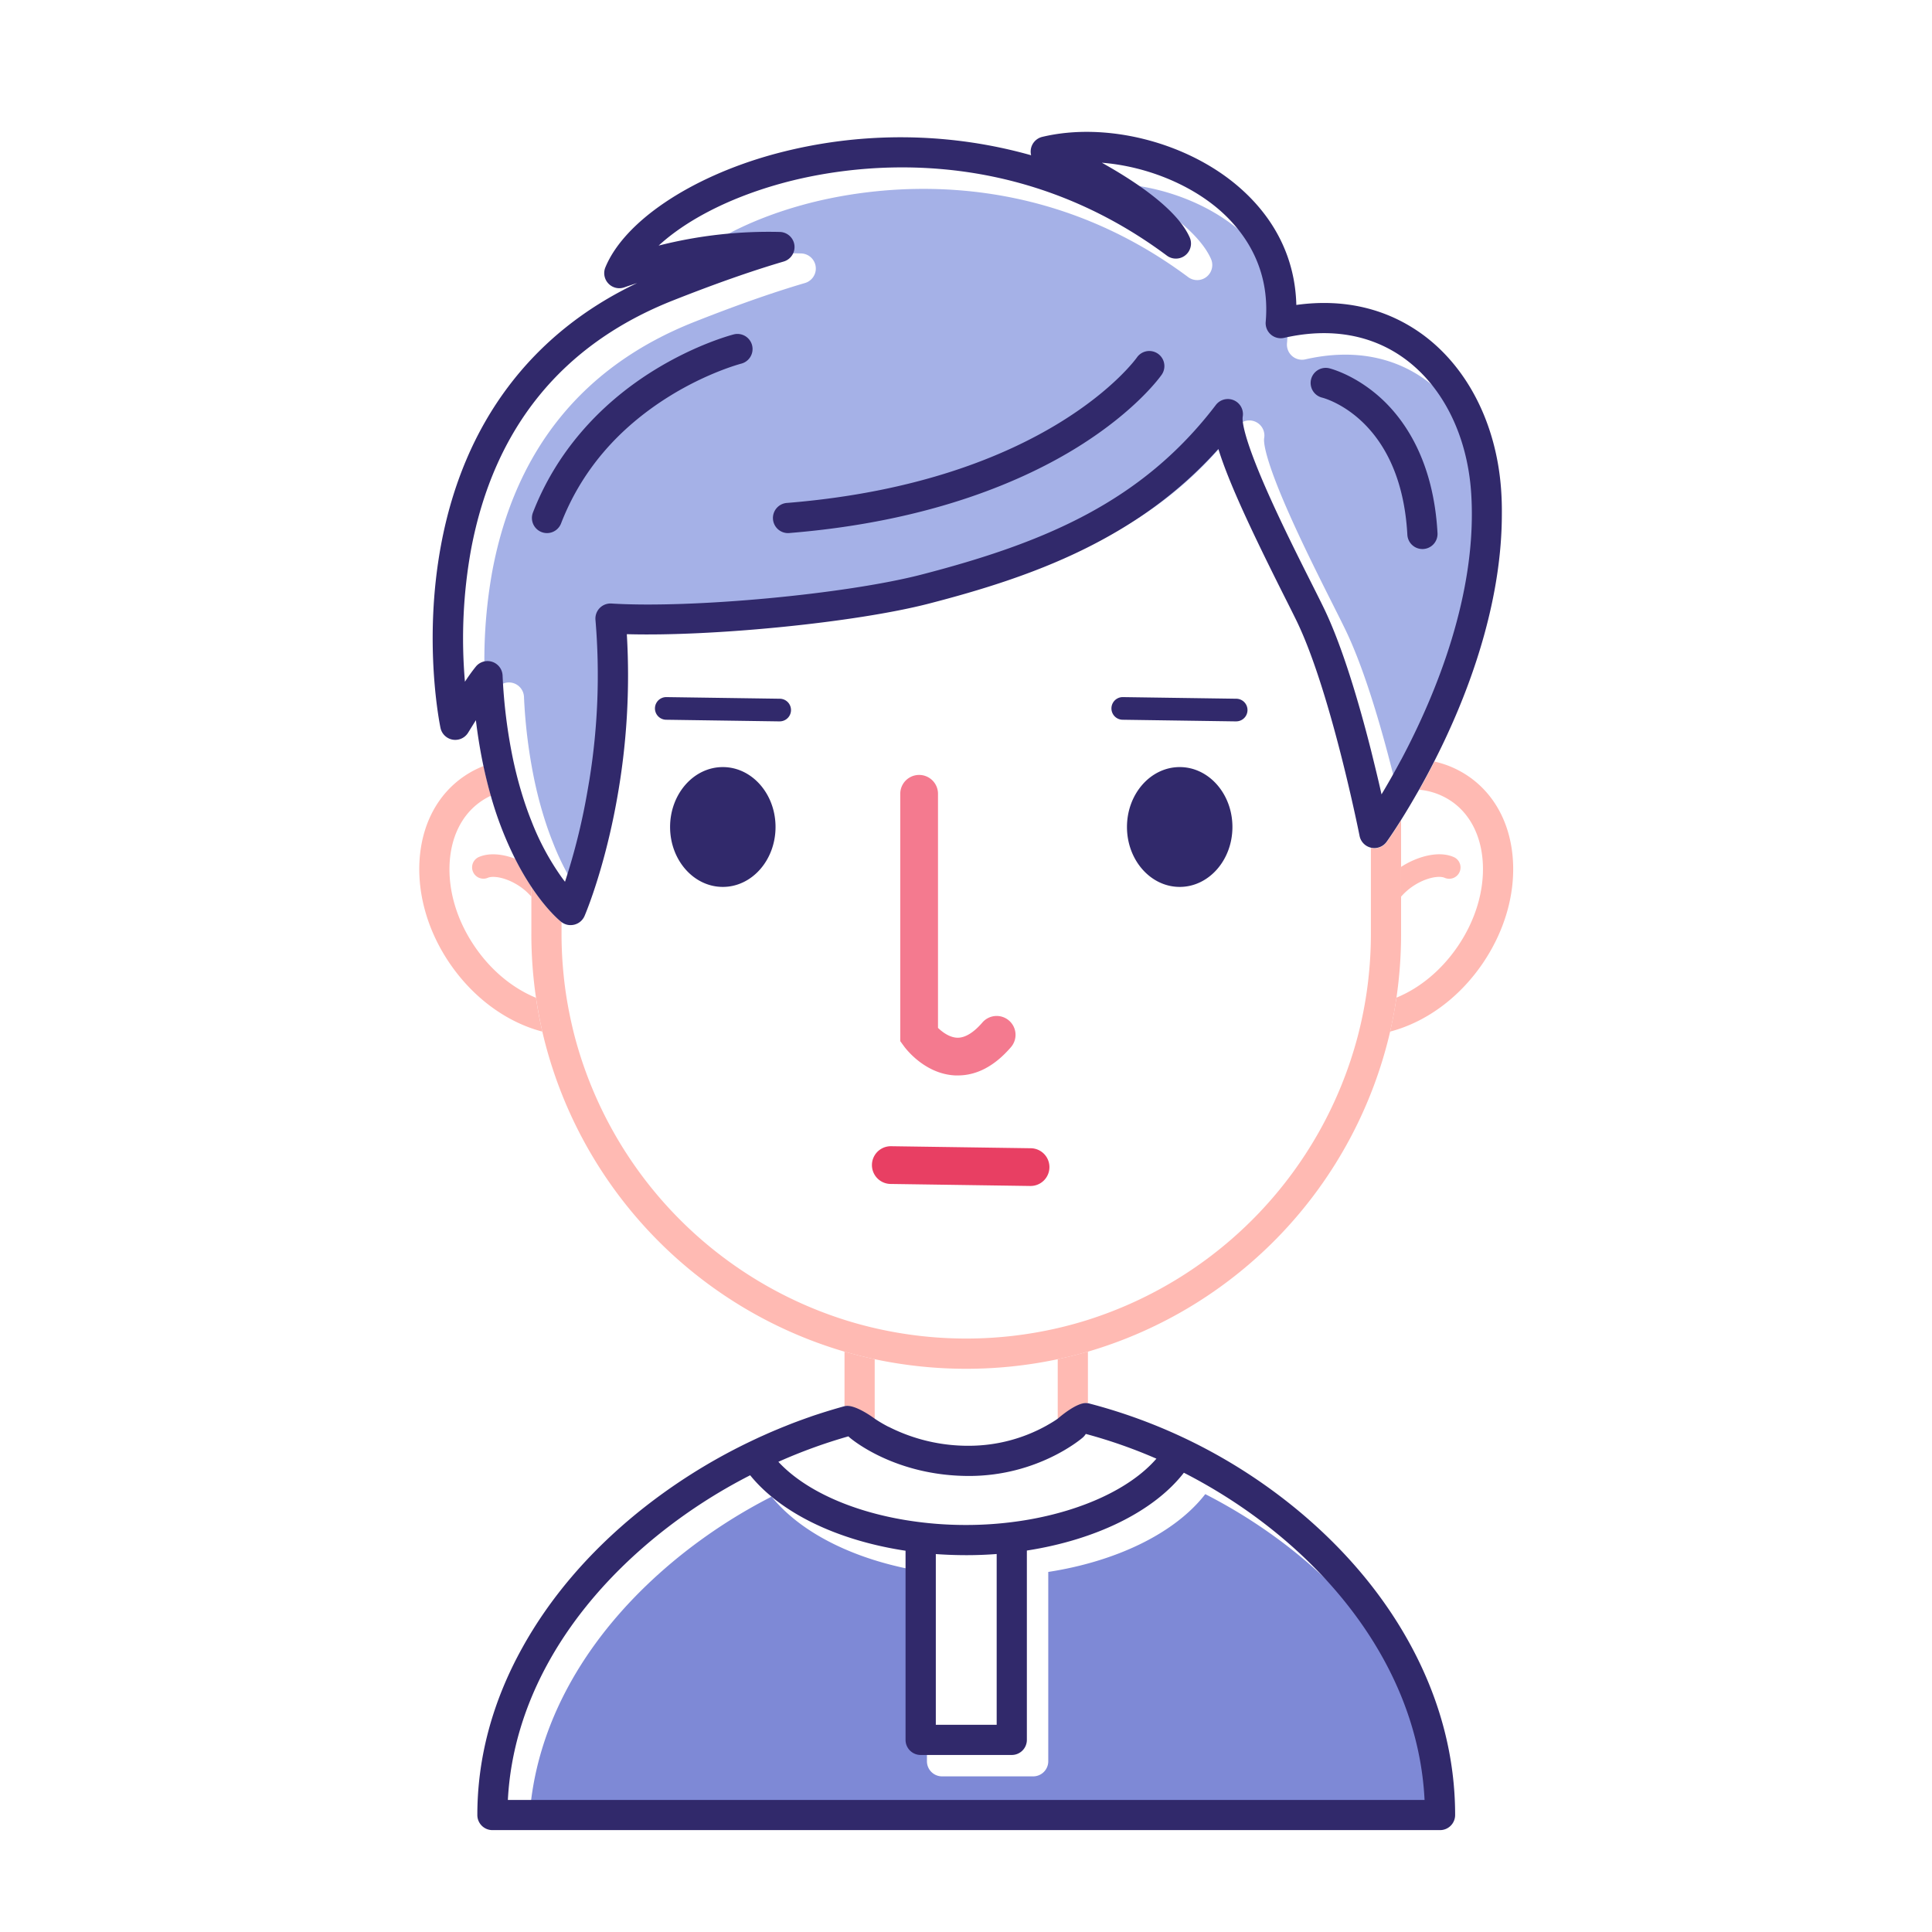 <?xml version="1.0" standalone="no"?><!DOCTYPE svg PUBLIC "-//W3C//DTD SVG 1.1//EN" "http://www.w3.org/Graphics/SVG/1.1/DTD/svg11.dtd"><svg class="icon" width="32px" height="32.00px" viewBox="0 0 1024 1024" version="1.1" xmlns="http://www.w3.org/2000/svg"><path d="M766.39 965.34H280.52c2.63-51.05 30.41-100.44 78.88-139.88a282.81 282.81 0 0 1 49.54-32.2c16.33 20.16 46.45 34.57 82.36 40v100.25a8 8 0 0 0 8 8h48.3a8 8 0 0 0 8-8V833.16c36.48-5.65 67.29-20.69 83.22-41.24 68.38 34.96 123.86 98.54 127.57 173.42z" fill="#3A4BC1" opacity=".65" /><path d="M754 414l-0.07 0.13c-3.74 7-7.28 13.18-10.33 18.25-1-4.61-2.26-9.87-3.65-15.54-0.64-2.63-1.31-5.35-2-8.14-6.27-24.7-15.07-54.82-25-75.23-1.57-3.24-3.74-7.56-6.25-12.55-7.15-14.21-16.93-33.66-24.74-51.57-12.19-28-12.21-35.5-11.92-37.14a8 8 0 0 0-14.25-6.21c-39 51.27-90.67 73-156.16 89.93-40.21 10.37-121.54 18-164.18 15.3a8 8 0 0 0-8.47 8.68 348.18 348.18 0 0 1-3.17 84.5c-0.95 6-2 11.73-3.11 17.08a335.55 335.55 0 0 1-9.87 37.21c-0.6-0.77-1.22-1.6-1.86-2.48a136.94 136.94 0 0 1-16-29.9c-2-5-3.9-10.5-5.66-16.55q-2.18-7.39-4-15.89a278.8 278.8 0 0 1-5.59-44.55 8 8 0 0 0-14-4.9 90.82 90.82 0 0 0-6 8.24 264.93 264.93 0 0 1 3.27-70.28c12.15-64.18 48.18-108.52 107.07-131.79 22.35-8.84 41.51-15.57 58.6-20.6a8 8 0 0 0-2-15.67 236.59 236.59 0 0 0-64.28 7.23c13.25-12.2 35.08-24.67 64.87-32.91 33.59-9.3 120.75-24.17 204.51 38.23a8 8 0 0 0 12.09-9.65c-6.56-14.81-28.32-29.46-46.49-39.61 22.32 1.79 45.62 10.73 61.92 24.78 12.75 11 27.41 30.24 24.85 59.57a8 8 0 0 0 9.75 8.5c24.48-5.62 46.72-1.7 64.3 11.33 20 14.84 32.71 40.48 34.81 70.34C794.77 325.67 772 380.07 754 414z" fill="#405BCC" opacity=".47" /><path d="M785.65 510.92c-11.56 16.83-27.62 29.19-45.22 34.79-1.21 0.39-2.43 0.74-3.64 1.06q2-8.89 3.36-18c12.45-5.1 23.78-14.51 32.31-26.93 9.55-13.92 14.32-29.79 13.44-44.7-0.84-14.15-6.74-25.68-16.62-32.46a36.14 36.14 0 0 0-17-6.1c2.55-4.52 5.25-9.52 8-14.94a51.69 51.69 0 0 1 18.08 7.85c14 9.63 22.39 25.51 23.53 44.7 1.11 18.47-4.69 37.89-16.24 54.73z" fill="#FFBAB3" /><path d="M773.61 462.16a6 6 0 0 1-7.89 3.11c-3.14-1.37-10.45 0-17.25 4.71a32.59 32.59 0 0 0-5.87 5.27v-15.78c8.11-5.27 19.61-8.83 27.91-5.21a6 6 0 0 1 3.1 7.9zM287.44 546.77c-1.21-0.32-2.43-0.67-3.65-1.06-17.6-5.6-33.66-18-45.21-34.79s-17.32-36.26-16.23-54.71c1.15-19.19 9.5-35.07 23.54-44.7a51.29 51.29 0 0 1 10.42-5.51c1.18 5.58 2.49 10.82 3.89 15.75a34 34 0 0 0-5.26 3c-9.87 6.78-15.77 18.31-16.61 32.46-0.89 14.91 3.88 30.78 13.44 44.7 8.52 12.42 19.86 21.83 32.31 26.93q1.32 9.04 3.36 17.93z" fill="#FFBAB3" /><path d="M281.63 470v5.26a32.33 32.33 0 0 0-5.88-5.28c-6.8-4.69-14.11-6.08-17.24-4.71a6 6 0 0 1-4.79-11c5.65-2.46 12.78-1.6 19.31 0.87a144.22 144.22 0 0 0 8.6 14.86zM447.61 716.37v28.9c5.32-1.46 10.66 9.25 16 8.12v-33q-8.08-1.73-16-4.02zM560.62 720.38v31.82c5.34 1 10.68-9.79 16-8.42v-27.41q-7.9 2.28-16 4.01z" fill="#FFBAB3" /><path d="M748.45 873.45c-14.09-26.48-34-50.59-59-71.66a286.8 286.8 0 0 0-112.8-58.08v0.07c-5.32-1.37-16 8.13-16 8.13-1.39 1-3.29 2.18-5.64 3.5l-0.19 0.12a84.82 84.82 0 0 1-41.14 10.76A93 93 0 0 1 471 756.23h-0.09a72.61 72.61 0 0 1-7.3-4.3s-10.68-8.08-16-6.62q-7 1.93-14.06 4.23c-1.54 0.5-3.07 1-4.6 1.57q-1.27 0.43-2.55 0.9l-0.79 0.28c-1.13 0.41-2.26 0.82-3.39 1.25l-0.28 0.1c-1.15 0.43-2.29 0.87-3.43 1.32s-2.45 1-3.68 1.47c-1 0.41-2 0.83-3.06 1.27q-2.41 1-4.83 2.06l-3.1 1.39q-1.26 0.55-2.49 1.14l-1.82 0.85-2.76 1.32-0.34 0.16A302.36 302.36 0 0 0 338 801.71c-25.95 21.12-46.53 45.21-61.16 71.62C261 901.86 253 931.7 253 962a8 8 0 0 0 8 8h502.25a8 8 0 0 0 8-8c0-30.32-7.67-60.11-22.8-88.55zM449.68 761.29l0.06 0.06a7.52 7.52 0 0 0 0.64 0.62c1 0.83 24 20.32 63.26 20.32 36.25 0 59.24-19.49 60.2-20.32a8.41 8.41 0 0 0 1.5-1.71l0.15-0.25a267.35 267.35 0 0 1 37.44 13.12l-0.34 0.38c-13.6 15.42-38.78 27.08-68.33 32.08a193.37 193.37 0 0 1-32.26 2.68 196.15 196.15 0 0 1-32.06-2.6c-28.92-4.77-53.47-15.88-67.39-30.88a278.92 278.92 0 0 1 37.13-13.5z m78.58 62.37v90.51H496v-90.48q7.91 0.57 16.06 0.58t16.2-0.61zM269.18 954c2.63-51 30.41-100.44 78.88-139.88a282.81 282.81 0 0 1 49.54-32.2c16.33 20.16 46.45 34.57 82.36 40v100.25a8 8 0 0 0 8 8h48.3a8 8 0 0 0 8-8V821.82c36.48-5.65 67.29-20.69 83.22-41.24 68.38 35 123.86 98.54 127.57 173.42z" fill="#31296B" /><path d="M742.6 434.83V495a234 234 0 0 1-2.45 33.81q-1.32 9.09-3.36 18a231.24 231.24 0 0 1-160.17 169.6q-7.9 2.28-16 4a234.11 234.11 0 0 1-97 0q-8.08-1.73-16-4a231.24 231.24 0 0 1-160.17-169.6q-2-8.89-3.36-18a232.61 232.61 0 0 1-2.46-33.81v-25c8.35 12.58 15.25 18.15 15.95 18.69h0.05V495a213.27 213.27 0 0 0 1.08 21.55q0.81 8.24 2.27 16.3t3.52 16.11a215.34 215.34 0 0 0 143.11 150.59q7.88 2.49 16 4.37a215.11 215.11 0 0 0 97 0q8.11-1.87 16-4.37a215.34 215.34 0 0 0 143.1-150.61q2.07-8 3.53-16.11t2.27-16.29A213.32 213.32 0 0 0 726.6 495v-45.61l0.2 0.05a8 8 0 0 0 8.19-3.13c0.29-0.39 3.2-4.46 7.61-11.48z" fill="#FFBAB3" /><path d="M507.69 570h-1.29c-16.07-0.68-26.22-14-27.33-15.54l-1.91-2.63v-131.1a10 10 0 0 1 20 0V544.8c2.33 2.26 6.13 5.07 10.16 5.21s8.6-2.55 13.31-8a10 10 0 1 1 15.12 13.09c-8.56 9.9-18 14.9-28.06 14.9z" fill="#F47A8F" /><path d="M597.32 438.32c0 17.54 12.52 31.76 27.95 31.76s27.94-14.22 27.94-31.76-12.51-31.75-27.94-31.75-27.95 14.22-27.95 31.75zM355.16 438.32c0 17.54 12.51 31.76 27.95 31.76s27.94-14.22 27.94-31.76-12.51-31.75-27.94-31.75-27.95 14.22-27.95 31.75zM413.21 382.35h-0.09l-60.07-0.87a6 6 0 1 1 0.18-12l60.06 0.86a6 6 0 0 1-0.08 12zM655.11 382.35H655l-60-0.87a6 6 0 0 1 0.17-12l60.07 0.86a6 6 0 0 1-0.08 12z" fill="#31296B" /><path d="M546.19 628.59H546l-74-1.07a10 10 0 1 1 0.29-20l74 1.07a10 10 0 0 1-0.14 20z" fill="#E83F63" /><path d="M795.63 259.65c-2.43-34.54-17.46-64.45-41.25-82.08-19-14-42-19.48-67.3-15.94-0.59-24.31-11.07-45.83-30.67-62.72-27.41-23.62-70.16-34.46-104-26.36a8 8 0 0 0-6.1 7.08 7.87 7.87 0 0 0 0.21 2.66 252.69 252.69 0 0 0-32.14-6.85 256.74 256.74 0 0 0-104.75 6.42c-44 12.16-78.81 35.66-88.78 59.87a8 8 0 0 0 10 10.6c2.29-0.81 4.58-1.57 6.87-2.31-56.07 26.58-91.87 74.2-103.91 138.55-9.68 51.7-0.72 95.39-0.34 97.23a8 8 0 0 0 14.65 2.53c1.24-2 2.65-4.28 4.11-6.61 1.05 8.71 2.41 16.79 4 24.27 1.18 5.58 2.49 10.82 3.89 15.75A188.86 188.86 0 0 0 273 455.13a144.22 144.22 0 0 0 8.6 14.87c8.35 12.58 15.25 18.15 15.95 18.69h0.05a7.88 7.88 0 0 0 4.29 1.63 5.68 5.68 0 0 0 0.59 0 8 8 0 0 0 7.35-4.85c0.58-1.33 7.2-17.08 13.2-42.67a358.67 358.67 0 0 0 3.93-19 368.83 368.83 0 0 0 5.27-87.67c45.6 1.29 121.3-6.19 160-16.18 54.52-14.07 110.45-33.92 153.53-82 5.45 17.73 17.77 43.9 35.24 78.66 2.49 4.94 4.63 9.21 6.16 12.35 10.71 22 20.33 57.34 26.47 82.83 1.48 6.14 2.76 11.71 3.8 16.39 2 8.95 3.13 14.65 3.17 14.86a8 8 0 0 0 5.94 6.22l0.2 0.05a8 8 0 0 0 8.19-3.13c0.29-0.39 3.2-4.46 7.61-11.48 2.73-4.33 6-9.8 9.65-16.23 2.55-4.52 5.25-9.52 8-14.94 2.46-4.83 5-10 7.47-15.45 13.3-29 28.35-71.64 28.35-115.64q0.07-6.32-0.38-12.79z m-53 143l-0.07 0.13c-3.74 7-7.28 13.18-10.33 18.25-1-4.61-2.26-9.87-3.65-15.54-0.64-2.63-1.31-5.35-2-8.14-6.27-24.7-15.07-54.82-25-75.23-1.57-3.24-3.74-7.56-6.25-12.55-7.15-14.21-16.93-33.66-24.74-51.57-12.19-28-12.21-35.5-11.92-37.14a8 8 0 0 0-14.25-6.21c-39.05 51.27-90.67 73-156.16 89.93-40.21 10.37-121.54 17.95-164.18 15.3a8 8 0 0 0-8.47 8.68 348.18 348.18 0 0 1-3.17 84.5c-1 6-2 11.73-3.11 17.08a335.55 335.55 0 0 1-9.87 37.21c-0.6-0.77-1.22-1.6-1.86-2.48a136.94 136.94 0 0 1-16-29.9c-2-5-3.9-10.5-5.66-16.55q-2.18-7.39-4-15.89a278.8 278.8 0 0 1-5.56-44.53 8 8 0 0 0-14-4.9 90.82 90.82 0 0 0-5.95 8.24 264.93 264.93 0 0 1 3.28-70.34c12.15-64.18 48.18-108.52 107.07-131.79 22.35-8.84 41.51-15.57 58.6-20.6a8 8 0 0 0-2-15.67 236.59 236.59 0 0 0-64.28 7.23c13.25-12.2 35.08-24.67 64.87-32.91 33.59-9.3 120.75-24.17 204.51 38.23a8 8 0 0 0 12.09-9.65C624 111.05 602.21 96.4 584 86.25 606.36 88 629.66 97 646 111c12.75 11 27.41 30.24 24.85 59.57a8 8 0 0 0 9.75 8.5c24.48-5.62 46.72-1.7 64.3 11.33 20 14.84 32.71 40.48 34.81 70.34 3.72 53.59-19.02 107.99-37.04 141.89z" fill="#31296B" /><path d="M418 282.55a8 8 0 0 1-0.64-16c138.19-11.27 184.78-76.43 185.23-77.09a8 8 0 0 1 13.16 9.1c-0.52 0.76-13.19 18.78-44.08 38.1-28 17.5-77.24 39.66-153 45.83q-0.37 0.06-0.67 0.06zM753.93 291a8 8 0 0 1-8-7.56c-3.36-61.31-43.46-72.25-45.17-72.69a8 8 0 0 1 3.81-15.54c0.57 0.14 14 3.5 27.76 16.21 12.34 11.44 27.49 33.06 29.58 71.14a8 8 0 0 1-7.55 8.43zM289.93 282.55a8 8 0 0 1-7.46-10.89c11.86-30.65 34-56.68 64-75.29 22.6-14 41.63-18.92 42.43-19.13a8 8 0 0 1 3.94 15.51c-0.18 0.05-17.83 4.66-38.4 17.5-27.19 17-46.39 39.58-57.07 67.19a8 8 0 0 1-7.44 5.11z" fill="#31296B" /></svg>